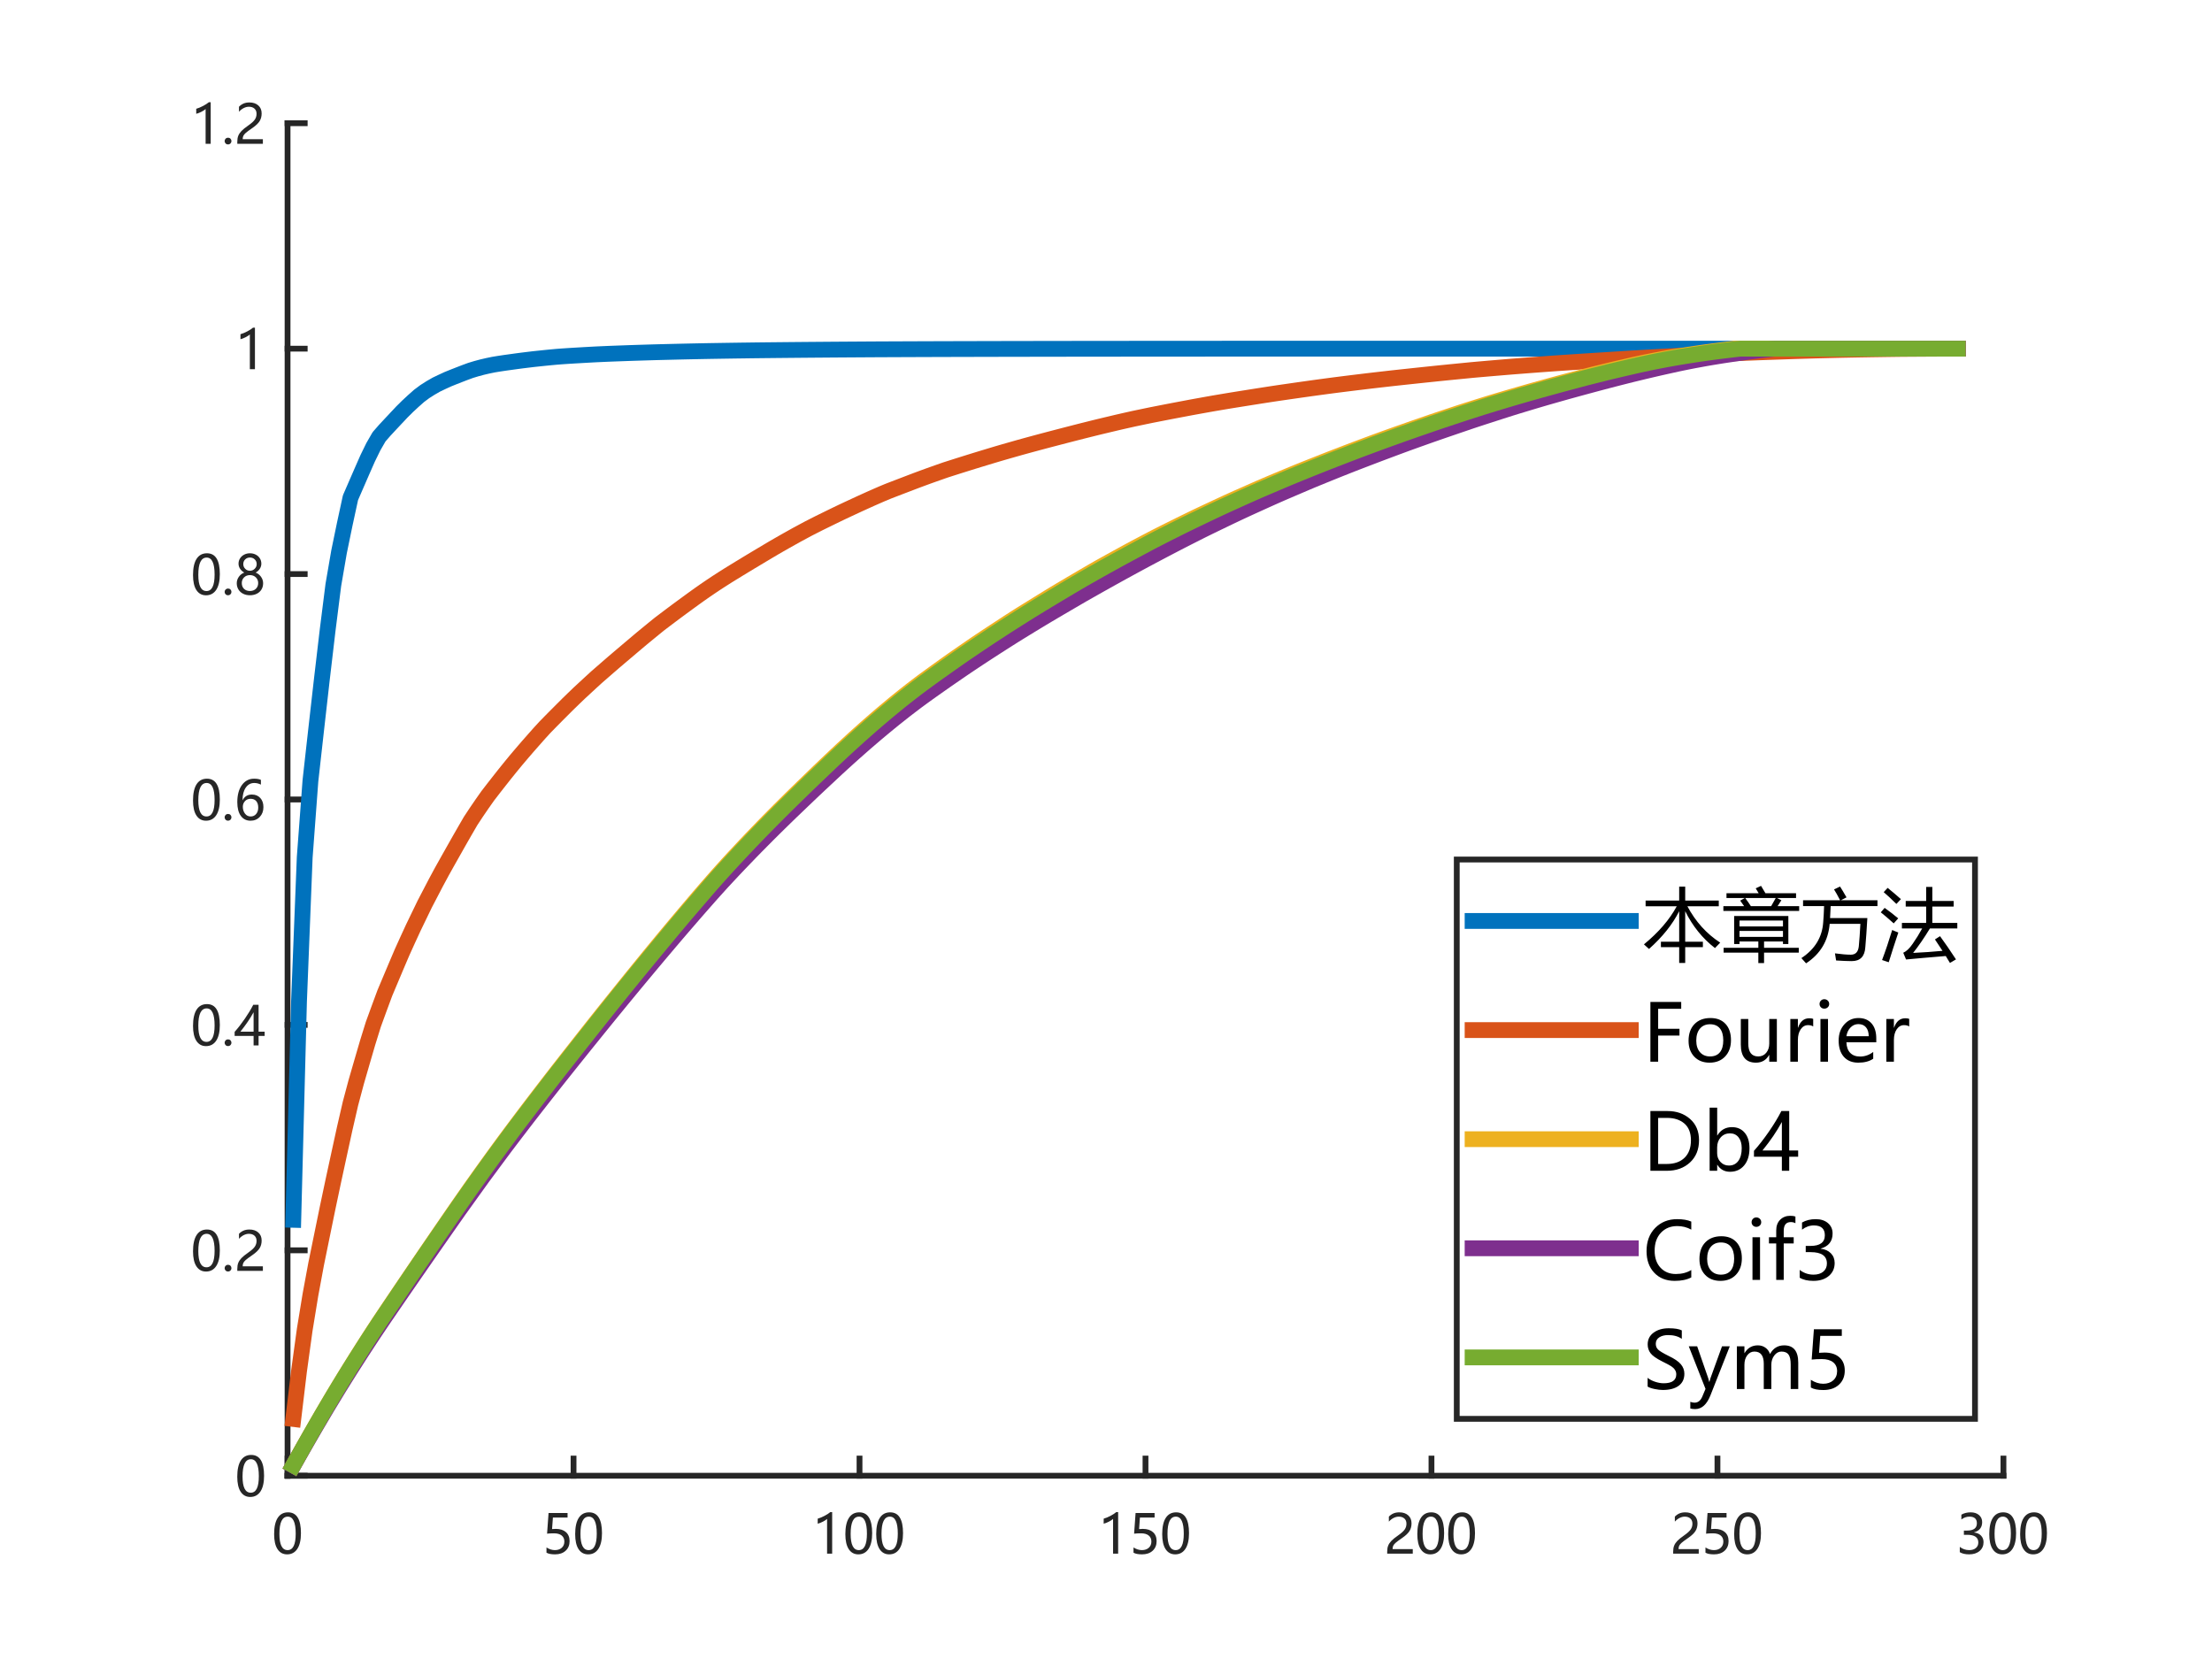 <?xml version="1.0"?>
<!DOCTYPE svg PUBLIC '-//W3C//DTD SVG 1.0//EN'
          'http://www.w3.org/TR/2001/REC-SVG-20010904/DTD/svg10.dtd'>
<svg xmlns:xlink="http://www.w3.org/1999/xlink" style="fill-opacity:1; color-rendering:auto; color-interpolation:auto; text-rendering:auto; stroke:black; stroke-linecap:square; stroke-miterlimit:10; shape-rendering:auto; stroke-opacity:1; fill:black; stroke-dasharray:none; font-weight:normal; stroke-width:1; font-family:'Dialog'; font-style:normal; stroke-linejoin:miter; font-size:12px; stroke-dashoffset:0; image-rendering:auto;" width="700" height="525" xmlns="http://www.w3.org/2000/svg"
><rect width="100%" height="100%" fill="#333333" stroke="none"/><!--Generated by the Batik Graphics2D SVG Generator--><defs id="genericDefs"
  /><g
  ><defs id="defs1"
    ><clipPath clipPathUnits="userSpaceOnUse" id="clipPath1"
      ><path d="M0 0 L700 0 L700 525 L0 525 L0 0 Z"
      /></clipPath
    ></defs
    ><g style="fill:white; stroke:white;"
    ><rect x="0" y="0" width="700" style="clip-path:url(#clipPath1); stroke:none;" height="525"
    /></g
    ><g style="fill:white; text-rendering:optimizeSpeed; color-rendering:optimizeSpeed; image-rendering:optimizeSpeed; shape-rendering:crispEdges; stroke:white; color-interpolation:sRGB;"
    ><rect x="0" width="700" height="525" y="0" style="stroke:none;"
      /><path style="stroke:none;" d="M91 467 L634 467 L634 39 L91 39 Z"
    /></g
    ><g style="fill:rgb(38,38,38); text-rendering:geometricPrecision; image-rendering:optimizeQuality; color-rendering:optimizeQuality; stroke-linejoin:round; stroke:rgb(38,38,38); color-interpolation:linearRGB; stroke-width:1.833;"
    ><line y2="467" style="fill:none;" x1="91" x2="634" y1="467"
      /><line y2="461.57" style="fill:none;" x1="91" x2="91" y1="467"
      /><line y2="461.57" style="fill:none;" x1="181.5" x2="181.5" y1="467"
      /><line y2="461.57" style="fill:none;" x1="272" x2="272" y1="467"
      /><line y2="461.57" style="fill:none;" x1="362.5" x2="362.5" y1="467"
      /><line y2="461.57" style="fill:none;" x1="453" x2="453" y1="467"
      /><line y2="461.57" style="fill:none;" x1="543.5" x2="543.5" y1="467"
      /><line y2="461.57" style="fill:none;" x1="634" x2="634" y1="467"
    /></g
    ><g transform="translate(91,473.667)" style="font-size:16.667px; fill:rgb(38,38,38); text-rendering:geometricPrecision; image-rendering:optimizeQuality; color-rendering:optimizeQuality; font-family:'微软雅黑'; stroke:rgb(38,38,38); color-interpolation:linearRGB;"
    ><path style="stroke:none;" d="M-4.25 11.828 Q-4.25 8.422 -3.117 6.672 Q-1.984 4.922 0.156 4.922 Q4.234 4.922 4.234 11.516 Q4.234 14.766 3.086 16.492 Q1.938 18.219 -0.141 18.219 Q-2.094 18.219 -3.172 16.578 Q-4.25 14.938 -4.25 11.828 ZM-2.578 11.75 Q-2.578 16.875 0.016 16.875 Q2.578 16.875 2.578 11.672 Q2.578 6.281 0.062 6.281 Q-2.578 6.281 -2.578 11.75 Z"
    /></g
    ><g transform="translate(181.5,473.667)" style="font-size:16.667px; fill:rgb(38,38,38); text-rendering:geometricPrecision; image-rendering:optimizeQuality; color-rendering:optimizeQuality; font-family:'微软雅黑'; stroke:rgb(38,38,38); color-interpolation:linearRGB;"
    ><path style="stroke:none;" d="M-1.25 14.031 Q-1.25 15.922 -2.5 17.07 Q-3.75 18.219 -5.859 18.219 Q-7.672 18.219 -8.562 17.688 L-8.562 16.031 Q-7.25 16.875 -5.906 16.875 Q-4.547 16.875 -3.727 16.133 Q-2.906 15.391 -2.906 14.156 Q-2.906 12.922 -3.766 12.242 Q-4.625 11.562 -6.188 11.562 Q-7.406 11.562 -8.375 11.672 L-7.906 5.141 L-1.891 5.141 L-1.891 6.562 L-6.531 6.562 L-6.797 10.219 L-5.625 10.156 Q-3.578 10.156 -2.414 11.18 Q-1.25 12.203 -1.25 14.031 ZM0.518 11.828 Q0.518 8.422 1.651 6.672 Q2.783 4.922 4.924 4.922 Q9.002 4.922 9.002 11.516 Q9.002 14.766 7.854 16.492 Q6.705 18.219 4.627 18.219 Q2.674 18.219 1.596 16.578 Q0.518 14.938 0.518 11.828 ZM2.189 11.75 Q2.189 16.875 4.783 16.875 Q7.346 16.875 7.346 11.672 Q7.346 6.281 4.83 6.281 Q2.189 6.281 2.189 11.75 Z"
    /></g
    ><g transform="translate(272,473.667)" style="font-size:16.667px; fill:rgb(38,38,38); text-rendering:geometricPrecision; image-rendering:optimizeQuality; color-rendering:optimizeQuality; font-family:'微软雅黑'; stroke:rgb(38,38,38); color-interpolation:linearRGB;"
    ><path style="stroke:none;" d="M-10.266 18 L-10.266 7 Q-10.656 7.391 -11.562 7.859 Q-12.469 8.328 -13.234 8.516 L-13.234 6.922 Q-12.219 6.641 -11.055 6.023 Q-9.891 5.406 -9.266 4.859 L-8.656 4.859 L-8.656 18 L-10.266 18 ZM-4.482 11.828 Q-4.482 8.422 -3.349 6.672 Q-2.217 4.922 -0.076 4.922 Q4.002 4.922 4.002 11.516 Q4.002 14.766 2.854 16.492 Q1.705 18.219 -0.373 18.219 Q-2.326 18.219 -3.404 16.578 Q-4.482 14.938 -4.482 11.828 ZM-2.811 11.75 Q-2.811 16.875 -0.217 16.875 Q2.346 16.875 2.346 11.672 Q2.346 6.281 -0.17 6.281 Q-2.811 6.281 -2.811 11.75 ZM5.285 11.828 Q5.285 8.422 6.418 6.672 Q7.551 4.922 9.692 4.922 Q13.77 4.922 13.77 11.516 Q13.77 14.766 12.621 16.492 Q11.473 18.219 9.395 18.219 Q7.442 18.219 6.363 16.578 Q5.285 14.938 5.285 11.828 ZM6.957 11.75 Q6.957 16.875 9.551 16.875 Q12.113 16.875 12.113 11.672 Q12.113 6.281 9.598 6.281 Q6.957 6.281 6.957 11.75 Z"
    /></g
    ><g transform="translate(362.5,473.667)" style="font-size:16.667px; fill:rgb(38,38,38); text-rendering:geometricPrecision; image-rendering:optimizeQuality; color-rendering:optimizeQuality; font-family:'微软雅黑'; stroke:rgb(38,38,38); color-interpolation:linearRGB;"
    ><path style="stroke:none;" d="M-10.266 18 L-10.266 7 Q-10.656 7.391 -11.562 7.859 Q-12.469 8.328 -13.234 8.516 L-13.234 6.922 Q-12.219 6.641 -11.055 6.023 Q-9.891 5.406 -9.266 4.859 L-8.656 4.859 L-8.656 18 L-10.266 18 ZM3.518 14.031 Q3.518 15.922 2.268 17.07 Q1.018 18.219 -1.092 18.219 Q-2.904 18.219 -3.795 17.688 L-3.795 16.031 Q-2.482 16.875 -1.139 16.875 Q0.221 16.875 1.041 16.133 Q1.861 15.391 1.861 14.156 Q1.861 12.922 1.002 12.242 Q0.143 11.562 -1.42 11.562 Q-2.639 11.562 -3.607 11.672 L-3.139 5.141 L2.877 5.141 L2.877 6.562 L-1.764 6.562 L-2.029 10.219 L-0.857 10.156 Q1.19 10.156 2.354 11.18 Q3.518 12.203 3.518 14.031 ZM5.285 11.828 Q5.285 8.422 6.418 6.672 Q7.551 4.922 9.692 4.922 Q13.77 4.922 13.77 11.516 Q13.77 14.766 12.621 16.492 Q11.473 18.219 9.395 18.219 Q7.442 18.219 6.363 16.578 Q5.285 14.938 5.285 11.828 ZM6.957 11.75 Q6.957 16.875 9.551 16.875 Q12.113 16.875 12.113 11.672 Q12.113 6.281 9.598 6.281 Q6.957 6.281 6.957 11.75 Z"
    /></g
    ><g transform="translate(453,473.667)" style="font-size:16.667px; fill:rgb(38,38,38); text-rendering:geometricPrecision; image-rendering:optimizeQuality; color-rendering:optimizeQuality; font-family:'微软雅黑'; stroke:rgb(38,38,38); color-interpolation:linearRGB;"
    ><path style="stroke:none;" d="M-7.922 8.516 Q-7.922 7.469 -8.578 6.875 Q-9.234 6.281 -10.359 6.281 Q-11.156 6.281 -11.969 6.688 Q-12.781 7.094 -13.484 7.859 L-13.484 6.281 Q-12.859 5.625 -12.055 5.273 Q-11.25 4.922 -10.172 4.922 Q-8.438 4.922 -7.375 5.859 Q-6.312 6.797 -6.312 8.391 Q-6.312 9.812 -6.961 10.844 Q-7.609 11.875 -9.188 12.969 Q-10.797 14.078 -11.344 14.562 Q-11.891 15.047 -12.102 15.484 Q-12.312 15.922 -12.312 16.562 L-5.922 16.562 L-5.922 18 L-14.016 18 L-14.016 17.359 Q-14.016 16.25 -13.711 15.477 Q-13.406 14.703 -12.711 13.969 Q-12.016 13.234 -10.531 12.203 Q-9.016 11.141 -8.469 10.336 Q-7.922 9.531 -7.922 8.516 ZM-4.482 11.828 Q-4.482 8.422 -3.349 6.672 Q-2.217 4.922 -0.076 4.922 Q4.002 4.922 4.002 11.516 Q4.002 14.766 2.854 16.492 Q1.705 18.219 -0.373 18.219 Q-2.326 18.219 -3.404 16.578 Q-4.482 14.938 -4.482 11.828 ZM-2.811 11.75 Q-2.811 16.875 -0.217 16.875 Q2.346 16.875 2.346 11.672 Q2.346 6.281 -0.17 6.281 Q-2.811 6.281 -2.811 11.75 ZM5.285 11.828 Q5.285 8.422 6.418 6.672 Q7.551 4.922 9.692 4.922 Q13.77 4.922 13.77 11.516 Q13.77 14.766 12.621 16.492 Q11.473 18.219 9.395 18.219 Q7.442 18.219 6.363 16.578 Q5.285 14.938 5.285 11.828 ZM6.957 11.75 Q6.957 16.875 9.551 16.875 Q12.113 16.875 12.113 11.672 Q12.113 6.281 9.598 6.281 Q6.957 6.281 6.957 11.75 Z"
    /></g
    ><g transform="translate(543.5,473.667)" style="font-size:16.667px; fill:rgb(38,38,38); text-rendering:geometricPrecision; image-rendering:optimizeQuality; color-rendering:optimizeQuality; font-family:'微软雅黑'; stroke:rgb(38,38,38); color-interpolation:linearRGB;"
    ><path style="stroke:none;" d="M-7.922 8.516 Q-7.922 7.469 -8.578 6.875 Q-9.234 6.281 -10.359 6.281 Q-11.156 6.281 -11.969 6.688 Q-12.781 7.094 -13.484 7.859 L-13.484 6.281 Q-12.859 5.625 -12.055 5.273 Q-11.25 4.922 -10.172 4.922 Q-8.438 4.922 -7.375 5.859 Q-6.312 6.797 -6.312 8.391 Q-6.312 9.812 -6.961 10.844 Q-7.609 11.875 -9.188 12.969 Q-10.797 14.078 -11.344 14.562 Q-11.891 15.047 -12.102 15.484 Q-12.312 15.922 -12.312 16.562 L-5.922 16.562 L-5.922 18 L-14.016 18 L-14.016 17.359 Q-14.016 16.25 -13.711 15.477 Q-13.406 14.703 -12.711 13.969 Q-12.016 13.234 -10.531 12.203 Q-9.016 11.141 -8.469 10.336 Q-7.922 9.531 -7.922 8.516 ZM3.518 14.031 Q3.518 15.922 2.268 17.07 Q1.018 18.219 -1.092 18.219 Q-2.904 18.219 -3.795 17.688 L-3.795 16.031 Q-2.482 16.875 -1.139 16.875 Q0.221 16.875 1.041 16.133 Q1.861 15.391 1.861 14.156 Q1.861 12.922 1.002 12.242 Q0.143 11.562 -1.42 11.562 Q-2.639 11.562 -3.607 11.672 L-3.139 5.141 L2.877 5.141 L2.877 6.562 L-1.764 6.562 L-2.029 10.219 L-0.857 10.156 Q1.19 10.156 2.354 11.18 Q3.518 12.203 3.518 14.031 ZM5.285 11.828 Q5.285 8.422 6.418 6.672 Q7.551 4.922 9.692 4.922 Q13.77 4.922 13.77 11.516 Q13.77 14.766 12.621 16.492 Q11.473 18.219 9.395 18.219 Q7.442 18.219 6.363 16.578 Q5.285 14.938 5.285 11.828 ZM6.957 11.75 Q6.957 16.875 9.551 16.875 Q12.113 16.875 12.113 11.672 Q12.113 6.281 9.598 6.281 Q6.957 6.281 6.957 11.75 Z"
    /></g
    ><g transform="translate(634,473.667)" style="font-size:16.667px; fill:rgb(38,38,38); text-rendering:geometricPrecision; image-rendering:optimizeQuality; color-rendering:optimizeQuality; font-family:'微软雅黑'; stroke:rgb(38,38,38); color-interpolation:linearRGB;"
    ><path style="stroke:none;" d="M-13.812 15.844 Q-12.5 16.875 -10.828 16.875 Q-9.5 16.875 -8.727 16.219 Q-7.953 15.562 -7.953 14.469 Q-7.953 12.031 -11.453 12.031 L-12.516 12.031 L-12.516 10.688 L-11.5 10.688 Q-8.406 10.688 -8.406 8.391 Q-8.406 6.281 -10.766 6.281 Q-12.125 6.281 -13.312 7.188 L-13.312 5.656 Q-12.047 4.922 -10.375 4.922 Q-8.719 4.922 -7.727 5.781 Q-6.734 6.641 -6.734 8.016 Q-6.734 10.531 -9.312 11.266 L-9.312 11.297 Q-7.906 11.438 -7.102 12.273 Q-6.297 13.109 -6.297 14.359 Q-6.297 16.094 -7.547 17.156 Q-8.797 18.219 -10.859 18.219 Q-12.688 18.219 -13.812 17.531 L-13.812 15.844 ZM-4.482 11.828 Q-4.482 8.422 -3.349 6.672 Q-2.217 4.922 -0.076 4.922 Q4.002 4.922 4.002 11.516 Q4.002 14.766 2.854 16.492 Q1.705 18.219 -0.373 18.219 Q-2.326 18.219 -3.404 16.578 Q-4.482 14.938 -4.482 11.828 ZM-2.811 11.75 Q-2.811 16.875 -0.217 16.875 Q2.346 16.875 2.346 11.672 Q2.346 6.281 -0.17 6.281 Q-2.811 6.281 -2.811 11.75 ZM5.285 11.828 Q5.285 8.422 6.418 6.672 Q7.551 4.922 9.692 4.922 Q13.77 4.922 13.77 11.516 Q13.77 14.766 12.621 16.492 Q11.473 18.219 9.395 18.219 Q7.442 18.219 6.363 16.578 Q5.285 14.938 5.285 11.828 ZM6.957 11.75 Q6.957 16.875 9.551 16.875 Q12.113 16.875 12.113 11.672 Q12.113 6.281 9.598 6.281 Q6.957 6.281 6.957 11.75 Z"
    /></g
    ><g style="fill:rgb(38,38,38); text-rendering:geometricPrecision; image-rendering:optimizeQuality; color-rendering:optimizeQuality; stroke-linejoin:round; stroke:rgb(38,38,38); color-interpolation:linearRGB; stroke-width:1.833;"
    ><line y2="39" style="fill:none;" x1="91" x2="91" y1="467"
      /><line y2="467" style="fill:none;" x1="91" x2="96.43" y1="467"
      /><line y2="395.667" style="fill:none;" x1="91" x2="96.43" y1="395.667"
      /><line y2="324.333" style="fill:none;" x1="91" x2="96.43" y1="324.333"
      /><line y2="253" style="fill:none;" x1="91" x2="96.43" y1="253"
      /><line y2="181.667" style="fill:none;" x1="91" x2="96.43" y1="181.667"
      /><line y2="110.333" style="fill:none;" x1="91" x2="96.43" y1="110.333"
      /><line y2="39" style="fill:none;" x1="91" x2="96.43" y1="39"
    /></g
    ><g transform="translate(84.333,467)" style="font-size:16.667px; fill:rgb(38,38,38); text-rendering:geometricPrecision; image-rendering:optimizeQuality; color-rendering:optimizeQuality; font-family:'微软雅黑'; stroke:rgb(38,38,38); color-interpolation:linearRGB;"
    ><path style="stroke:none;" d="M-9.25 0.328 Q-9.25 -3.078 -8.117 -4.828 Q-6.984 -6.578 -4.844 -6.578 Q-0.766 -6.578 -0.766 0.016 Q-0.766 3.266 -1.914 4.992 Q-3.062 6.719 -5.141 6.719 Q-7.094 6.719 -8.172 5.078 Q-9.25 3.438 -9.25 0.328 ZM-7.578 0.25 Q-7.578 5.375 -4.984 5.375 Q-2.422 5.375 -2.422 0.172 Q-2.422 -5.219 -4.938 -5.219 Q-7.578 -5.219 -7.578 0.25 Z"
    /></g
    ><g transform="translate(84.333,395.667)" style="font-size:16.667px; fill:rgb(38,38,38); text-rendering:geometricPrecision; image-rendering:optimizeQuality; color-rendering:optimizeQuality; font-family:'微软雅黑'; stroke:rgb(38,38,38); color-interpolation:linearRGB;"
    ><path style="stroke:none;" d="M-23.25 0.328 Q-23.25 -3.078 -22.117 -4.828 Q-20.984 -6.578 -18.844 -6.578 Q-14.766 -6.578 -14.766 0.016 Q-14.766 3.266 -15.914 4.992 Q-17.062 6.719 -19.141 6.719 Q-21.094 6.719 -22.172 5.078 Q-23.25 3.438 -23.25 0.328 ZM-21.578 0.25 Q-21.578 5.375 -18.984 5.375 Q-16.422 5.375 -16.422 0.172 Q-16.422 -5.219 -18.938 -5.219 Q-21.578 -5.219 -21.578 0.25 ZM-13.248 5.641 Q-13.248 5.203 -12.935 4.891 Q-12.623 4.578 -12.17 4.578 Q-11.701 4.578 -11.396 4.891 Q-11.092 5.203 -11.092 5.641 Q-11.092 6.078 -11.396 6.391 Q-11.701 6.703 -12.185 6.703 Q-12.639 6.703 -12.943 6.391 Q-13.248 6.078 -13.248 5.641 ZM-3.145 -2.984 Q-3.145 -4.031 -3.801 -4.625 Q-4.457 -5.219 -5.582 -5.219 Q-6.379 -5.219 -7.192 -4.812 Q-8.004 -4.406 -8.707 -3.641 L-8.707 -5.219 Q-8.082 -5.875 -7.277 -6.227 Q-6.473 -6.578 -5.395 -6.578 Q-3.66 -6.578 -2.598 -5.641 Q-1.535 -4.703 -1.535 -3.109 Q-1.535 -1.688 -2.184 -0.656 Q-2.832 0.375 -4.41 1.469 Q-6.02 2.578 -6.567 3.062 Q-7.113 3.547 -7.324 3.984 Q-7.535 4.422 -7.535 5.062 L-1.145 5.062 L-1.145 6.5 L-9.238 6.5 L-9.238 5.859 Q-9.238 4.75 -8.934 3.977 Q-8.629 3.203 -7.934 2.469 Q-7.238 1.734 -5.754 0.703 Q-4.238 -0.359 -3.692 -1.164 Q-3.145 -1.969 -3.145 -2.984 Z"
    /></g
    ><g transform="translate(84.333,324.333)" style="font-size:16.667px; fill:rgb(38,38,38); text-rendering:geometricPrecision; image-rendering:optimizeQuality; color-rendering:optimizeQuality; font-family:'微软雅黑'; stroke:rgb(38,38,38); color-interpolation:linearRGB;"
    ><path style="stroke:none;" d="M-23.25 0.328 Q-23.25 -3.078 -22.117 -4.828 Q-20.984 -6.578 -18.844 -6.578 Q-14.766 -6.578 -14.766 0.016 Q-14.766 3.266 -15.914 4.992 Q-17.062 6.719 -19.141 6.719 Q-21.094 6.719 -22.172 5.078 Q-23.25 3.438 -23.25 0.328 ZM-21.578 0.25 Q-21.578 5.375 -18.984 5.375 Q-16.422 5.375 -16.422 0.172 Q-16.422 -5.219 -18.938 -5.219 Q-21.578 -5.219 -21.578 0.25 ZM-13.248 5.641 Q-13.248 5.203 -12.935 4.891 Q-12.623 4.578 -12.17 4.578 Q-11.701 4.578 -11.396 4.891 Q-11.092 5.203 -11.092 5.641 Q-11.092 6.078 -11.396 6.391 Q-11.701 6.703 -12.185 6.703 Q-12.639 6.703 -12.943 6.391 Q-13.248 6.078 -13.248 5.641 ZM-2.504 -6.359 L-2.504 2.141 L-0.582 2.141 L-0.582 3.484 L-2.504 3.484 L-2.504 6.5 L-4.082 6.5 L-4.082 3.484 L-10.082 3.484 L-10.082 2.203 Q-8.473 0.406 -6.856 -1.945 Q-5.238 -4.297 -4.192 -6.359 L-2.504 -6.359 ZM-8.254 2.141 L-4.082 2.141 L-4.082 -4 Q-4.942 -2.438 -5.934 -0.984 Q-6.926 0.469 -8.254 2.141 Z"
    /></g
    ><g transform="translate(84.333,253)" style="font-size:16.667px; fill:rgb(38,38,38); text-rendering:geometricPrecision; image-rendering:optimizeQuality; color-rendering:optimizeQuality; font-family:'微软雅黑'; stroke:rgb(38,38,38); color-interpolation:linearRGB;"
    ><path style="stroke:none;" d="M-23.25 0.328 Q-23.25 -3.078 -22.117 -4.828 Q-20.984 -6.578 -18.844 -6.578 Q-14.766 -6.578 -14.766 0.016 Q-14.766 3.266 -15.914 4.992 Q-17.062 6.719 -19.141 6.719 Q-21.094 6.719 -22.172 5.078 Q-23.25 3.438 -23.25 0.328 ZM-21.578 0.25 Q-21.578 5.375 -18.984 5.375 Q-16.422 5.375 -16.422 0.172 Q-16.422 -5.219 -18.938 -5.219 Q-21.578 -5.219 -21.578 0.25 ZM-13.248 5.641 Q-13.248 5.203 -12.935 4.891 Q-12.623 4.578 -12.17 4.578 Q-11.701 4.578 -11.396 4.891 Q-11.092 5.203 -11.092 5.641 Q-11.092 6.078 -11.396 6.391 Q-11.701 6.703 -12.185 6.703 Q-12.639 6.703 -12.943 6.391 Q-13.248 6.078 -13.248 5.641 ZM-1.77 -4.703 Q-2.77 -5.219 -3.879 -5.219 Q-5.535 -5.219 -6.551 -3.766 Q-7.567 -2.312 -7.582 0.203 L-7.535 0.203 Q-6.629 -1.562 -4.629 -1.562 Q-2.957 -1.562 -1.965 -0.477 Q-0.973 0.609 -0.973 2.406 Q-0.973 4.297 -2.121 5.508 Q-3.27 6.719 -5.051 6.719 Q-7.004 6.719 -8.121 5.188 Q-9.238 3.656 -9.238 0.844 Q-9.238 -2.562 -7.777 -4.57 Q-6.317 -6.578 -3.926 -6.578 Q-2.551 -6.578 -1.77 -6.203 L-1.77 -4.703 ZM-7.488 2.297 Q-7.488 3.562 -6.809 4.469 Q-6.129 5.375 -5.004 5.375 Q-3.942 5.375 -3.277 4.594 Q-2.613 3.812 -2.613 2.578 Q-2.613 1.25 -3.246 0.516 Q-3.879 -0.219 -5.02 -0.219 Q-6.129 -0.219 -6.809 0.523 Q-7.488 1.266 -7.488 2.297 Z"
    /></g
    ><g transform="translate(84.333,181.667)" style="font-size:16.667px; fill:rgb(38,38,38); text-rendering:geometricPrecision; image-rendering:optimizeQuality; color-rendering:optimizeQuality; font-family:'微软雅黑'; stroke:rgb(38,38,38); color-interpolation:linearRGB;"
    ><path style="stroke:none;" d="M-23.25 0.328 Q-23.25 -3.078 -22.117 -4.828 Q-20.984 -6.578 -18.844 -6.578 Q-14.766 -6.578 -14.766 0.016 Q-14.766 3.266 -15.914 4.992 Q-17.062 6.719 -19.141 6.719 Q-21.094 6.719 -22.172 5.078 Q-23.25 3.438 -23.25 0.328 ZM-21.578 0.25 Q-21.578 5.375 -18.984 5.375 Q-16.422 5.375 -16.422 0.172 Q-16.422 -5.219 -18.938 -5.219 Q-21.578 -5.219 -21.578 0.25 ZM-13.248 5.641 Q-13.248 5.203 -12.935 4.891 Q-12.623 4.578 -12.17 4.578 Q-11.701 4.578 -11.396 4.891 Q-11.092 5.203 -11.092 5.641 Q-11.092 6.078 -11.396 6.391 Q-11.701 6.703 -12.185 6.703 Q-12.639 6.703 -12.943 6.391 Q-13.248 6.078 -13.248 5.641 ZM-9.41 2.906 Q-9.41 1.797 -8.746 0.859 Q-8.082 -0.078 -7.035 -0.469 Q-7.879 -0.953 -8.363 -1.688 Q-8.848 -2.422 -8.848 -3.281 Q-8.848 -4.203 -8.379 -4.953 Q-7.91 -5.703 -7.082 -6.141 Q-6.254 -6.578 -5.238 -6.578 Q-4.223 -6.578 -3.387 -6.148 Q-2.551 -5.719 -2.09 -4.961 Q-1.629 -4.203 -1.629 -3.281 Q-1.629 -2.438 -2.106 -1.695 Q-2.582 -0.953 -3.426 -0.469 Q-2.379 -0.062 -1.723 0.875 Q-1.067 1.812 -1.067 2.906 Q-1.067 4.016 -1.59 4.883 Q-2.113 5.75 -3.074 6.227 Q-4.035 6.703 -5.238 6.703 Q-6.442 6.703 -7.395 6.227 Q-8.348 5.75 -8.879 4.875 Q-9.41 4 -9.41 2.906 ZM-7.817 2.844 Q-7.817 3.984 -7.113 4.672 Q-6.41 5.359 -5.238 5.359 Q-4.082 5.359 -3.356 4.656 Q-2.629 3.953 -2.629 2.844 Q-2.629 1.781 -3.363 1.055 Q-4.098 0.328 -5.238 0.328 Q-6.348 0.328 -7.082 1.039 Q-7.817 1.75 -7.817 2.844 ZM-7.348 -3.156 Q-7.348 -2.297 -6.738 -1.672 Q-6.129 -1.047 -5.238 -1.047 Q-4.363 -1.047 -3.731 -1.672 Q-3.098 -2.297 -3.098 -3.156 Q-3.098 -4.031 -3.707 -4.633 Q-4.317 -5.234 -5.238 -5.234 Q-6.145 -5.234 -6.746 -4.641 Q-7.348 -4.047 -7.348 -3.156 Z"
    /></g
    ><g transform="translate(84.333,110.333)" style="font-size:16.667px; fill:rgb(38,38,38); text-rendering:geometricPrecision; image-rendering:optimizeQuality; color-rendering:optimizeQuality; font-family:'微软雅黑'; stroke:rgb(38,38,38); color-interpolation:linearRGB;"
    ><path style="stroke:none;" d="M-5.266 6.5 L-5.266 -4.5 Q-5.656 -4.109 -6.562 -3.641 Q-7.469 -3.172 -8.234 -2.984 L-8.234 -4.578 Q-7.219 -4.859 -6.055 -5.477 Q-4.891 -6.094 -4.266 -6.641 L-3.656 -6.641 L-3.656 6.5 L-5.266 6.5 Z"
    /></g
    ><g transform="translate(84.333,39)" style="font-size:16.667px; fill:rgb(38,38,38); text-rendering:geometricPrecision; image-rendering:optimizeQuality; color-rendering:optimizeQuality; font-family:'微软雅黑'; stroke:rgb(38,38,38); color-interpolation:linearRGB;"
    ><path style="stroke:none;" d="M-19.266 6.5 L-19.266 -4.5 Q-19.656 -4.109 -20.562 -3.641 Q-21.469 -3.172 -22.234 -2.984 L-22.234 -4.578 Q-21.219 -4.859 -20.055 -5.477 Q-18.891 -6.094 -18.266 -6.641 L-17.656 -6.641 L-17.656 6.5 L-19.266 6.5 ZM-13.248 5.641 Q-13.248 5.203 -12.935 4.891 Q-12.623 4.578 -12.17 4.578 Q-11.701 4.578 -11.396 4.891 Q-11.092 5.203 -11.092 5.641 Q-11.092 6.078 -11.396 6.391 Q-11.701 6.703 -12.185 6.703 Q-12.639 6.703 -12.943 6.391 Q-13.248 6.078 -13.248 5.641 ZM-3.145 -2.984 Q-3.145 -4.031 -3.801 -4.625 Q-4.457 -5.219 -5.582 -5.219 Q-6.379 -5.219 -7.192 -4.812 Q-8.004 -4.406 -8.707 -3.641 L-8.707 -5.219 Q-8.082 -5.875 -7.277 -6.227 Q-6.473 -6.578 -5.395 -6.578 Q-3.66 -6.578 -2.598 -5.641 Q-1.535 -4.703 -1.535 -3.109 Q-1.535 -1.688 -2.184 -0.656 Q-2.832 0.375 -4.41 1.469 Q-6.02 2.578 -6.567 3.062 Q-7.113 3.547 -7.324 3.984 Q-7.535 4.422 -7.535 5.062 L-1.145 5.062 L-1.145 6.5 L-9.238 6.5 L-9.238 5.859 Q-9.238 4.75 -8.934 3.977 Q-8.629 3.203 -7.934 2.469 Q-7.238 1.734 -5.754 0.703 Q-4.238 -0.359 -3.692 -1.164 Q-3.145 -1.969 -3.145 -2.984 Z"
    /></g
    ><g style="stroke-linecap:butt; fill:rgb(0,114,189); text-rendering:geometricPrecision; image-rendering:optimizeQuality; color-rendering:optimizeQuality; stroke-linejoin:round; stroke:rgb(0,114,189); color-interpolation:linearRGB; stroke-width:5;"
    ><path d="M92.81 386.019 L94.62 316.934 L96.43 271.286 L98.24 247.069 L100.05 230.888 L101.86 214.926 L103.67 199.513 L105.48 185.149 L107.29 174.633 L109.1 165.86 L110.91 157.507 L112.72 153.342 L114.53 149.18 L116.34 145.066 L118.15 141.362 L119.96 138.221 L121.77 136.146 L123.58 134.204 L125.39 132.273 L127.2 130.346 L129.01 128.554 L130.82 126.875 L132.63 125.272 L134.44 123.922 L136.25 122.77 L138.06 121.728 L139.87 120.862 L141.68 120.026 L143.49 119.293 L145.3 118.585 L147.11 117.886 L148.92 117.22 L150.73 116.672 L152.54 116.185 L154.35 115.762 L156.16 115.388 L157.97 115.091 L159.78 114.82 L161.59 114.57 L163.4 114.321 L165.21 114.081 L167.02 113.861 L168.83 113.644 L170.64 113.45 L172.45 113.262 L174.26 113.083 L176.07 112.916 L177.88 112.777 L179.69 112.654 L181.5 112.543 L183.31 112.438 L185.12 112.333 L186.93 112.232 L188.74 112.136 L190.55 112.055 L192.36 111.975 L194.17 111.905 L195.98 111.838 L197.79 111.772 L199.6 111.707 L201.41 111.648 L203.22 111.592 L205.03 111.537 L206.84 111.483 L208.65 111.435 L210.46 111.39 L212.27 111.345 L214.08 111.301 L215.89 111.257 L217.7 111.218 L219.51 111.179 L221.32 111.143 L223.13 111.108 L224.94 111.075 L226.75 111.045 L228.56 111.017 L230.37 110.988 L232.18 110.961 L233.99 110.935 L235.8 110.911 L237.61 110.886 L239.42 110.863 L241.23 110.843 L243.04 110.823 L244.85 110.804 L246.66 110.786 L248.47 110.768 L250.28 110.751 L252.09 110.734 L253.9 110.718 L255.71 110.703 L257.52 110.688 L259.33 110.674 L261.14 110.659 L262.95 110.645 L264.76 110.632 L266.57 110.62 L268.38 110.608 L270.19 110.596 L272 110.585 L273.81 110.573 L275.62 110.562 L277.43 110.551 L279.24 110.542 L281.05 110.534 L282.86 110.526 L284.67 110.519 L286.48 110.511 L288.29 110.504 L290.1 110.497 L291.91 110.49 L293.72 110.484 L295.53 110.478 L297.34 110.472 L299.15 110.466 L300.96 110.461 L302.77 110.456 L304.58 110.451 L306.39 110.447 L308.2 110.442 L310.01 110.438 L311.82 110.433 L313.63 110.429 L315.44 110.425 L317.25 110.421 L319.06 110.418 L320.87 110.414 L322.68 110.41 L324.49 110.407 L326.3 110.404 L328.11 110.401 L329.92 110.398 L331.73 110.395 L333.54 110.392 L335.35 110.389 L337.16 110.387 L338.97 110.384 L340.78 110.382 L342.59 110.379 L344.4 110.377 L346.21 110.375 L348.02 110.374 L349.83 110.372 L351.64 110.37 L353.45 110.369 L355.26 110.367 L357.07 110.366 L358.88 110.364 L360.69 110.363 L362.5 110.361 L364.31 110.36 L366.12 110.359 L367.93 110.357 L369.74 110.356 L371.55 110.355 L373.36 110.354 L375.17 110.353 L376.98 110.351 L378.79 110.35 L380.6 110.349 L382.41 110.348 L384.22 110.347 L386.03 110.347 L387.84 110.346 L389.65 110.345 L391.46 110.344 L393.27 110.344 L395.08 110.343 L396.89 110.343 L398.7 110.342 L400.51 110.342 L402.32 110.341 L404.13 110.341 L405.94 110.34 L407.75 110.34 L409.56 110.339 L411.37 110.339 L413.18 110.338 L414.99 110.338 L416.8 110.338 L418.61 110.338 L420.42 110.337 L422.23 110.337 L424.04 110.337 L425.85 110.337 L427.66 110.336 L429.47 110.336 L431.28 110.336 L433.09 110.336 L434.9 110.336 L436.71 110.335 L438.52 110.335 L440.33 110.335 L442.14 110.335 L443.95 110.335 L445.76 110.335 L447.57 110.335 L449.38 110.335 L451.19 110.334 L453 110.334 L454.81 110.334 L456.62 110.334 L458.43 110.334 L460.24 110.334 L462.05 110.334 L463.86 110.334 L465.67 110.334 L467.48 110.334 L469.29 110.334 L471.1 110.334 L472.91 110.334 L474.72 110.334 L476.53 110.334 L478.34 110.333 L480.15 110.333 L481.96 110.333 L483.77 110.333 L485.58 110.333 L487.39 110.333 L489.2 110.333 L491.01 110.333 L492.82 110.333 L494.63 110.333 L496.44 110.333 L498.25 110.333 L500.06 110.333 L501.87 110.333 L503.68 110.333 L505.49 110.333 L507.3 110.333 L509.11 110.333 L510.92 110.333 L512.73 110.333 L514.54 110.333 L516.35 110.333 L518.16 110.333 L519.97 110.333 L521.78 110.333 L523.59 110.333 L525.4 110.333 L527.21 110.333 L529.02 110.333 L530.83 110.333 L532.64 110.333 L534.45 110.333 L536.26 110.333 L538.07 110.333 L539.88 110.333 L541.69 110.333 L543.5 110.333 L545.31 110.333 L547.12 110.333 L548.93 110.333 L550.74 110.333 L552.55 110.333 L554.36 110.333 L556.17 110.333 L557.98 110.333 L559.79 110.333 L561.6 110.333 L563.41 110.333 L565.22 110.333 L567.03 110.333 L568.84 110.333 L570.65 110.333 L572.46 110.333 L574.27 110.333 L576.08 110.333 L577.89 110.333 L579.7 110.333 L581.51 110.333 L583.32 110.333 L585.13 110.333 L586.94 110.333 L588.75 110.333 L590.56 110.333 L592.37 110.333 L594.18 110.333 L595.99 110.333 L597.8 110.333 L599.61 110.333 L601.42 110.333 L603.23 110.333 L605.04 110.333 L606.85 110.333 L608.66 110.333 L610.47 110.333 L612.28 110.333 L614.09 110.333 L615.9 110.333 L617.71 110.333 L619.52 110.333" style="fill:none; fill-rule:evenodd;"
      /><path d="M92.81 449.044 L94.62 433.921 L96.43 420.789 L98.24 409.74 L100.05 399.977 L101.86 391.121 L103.67 382.273 L105.48 373.713 L107.29 365.36 L109.1 357.076 L110.91 349.219 L112.72 342.429 L114.53 336.178 L116.34 329.974 L118.15 324.145 L119.96 319.183 L121.77 314.285 L123.58 309.987 L125.39 305.698 L127.2 301.449 L129.01 297.447 L130.82 293.522 L132.63 289.77 L134.44 286.034 L136.25 282.565 L138.06 279.097 L139.87 275.742 L141.68 272.503 L143.49 269.295 L145.3 266.092 L147.11 262.934 L148.92 259.813 L150.73 257.07 L152.54 254.42 L154.35 251.851 L156.16 249.502 L157.97 247.193 L159.78 244.897 L161.59 242.654 L163.4 240.452 L165.21 238.322 L167.02 236.218 L168.83 234.162 L170.64 232.113 L172.45 230.136 L174.26 228.284 L176.07 226.451 L177.88 224.638 L179.69 222.831 L181.5 221.072 L183.31 219.334 L185.12 217.66 L186.93 215.989 L188.74 214.332 L190.55 212.754 L192.36 211.179 L194.17 209.611 L195.98 208.07 L197.79 206.535 L199.6 205.002 L201.41 203.473 L203.22 201.947 L205.03 200.46 L206.84 198.981 L208.65 197.511 L210.46 196.135 L212.27 194.772 L214.08 193.417 L215.89 192.084 L217.7 190.759 L219.51 189.437 L221.32 188.141 L223.13 186.875 L224.94 185.641 L226.75 184.433 L228.56 183.265 L230.37 182.117 L232.18 181.001 L233.99 179.892 L235.8 178.793 L237.61 177.695 L239.42 176.612 L241.23 175.531 L243.04 174.451 L244.85 173.379 L246.66 172.334 L248.47 171.301 L250.28 170.287 L252.09 169.276 L253.9 168.301 L255.71 167.327 L257.52 166.4 L259.33 165.484 L261.14 164.598 L262.95 163.712 L264.76 162.831 L266.57 161.963 L268.38 161.114 L270.19 160.274 L272 159.434 L273.81 158.611 L275.62 157.795 L277.43 156.998 L279.24 156.211 L281.05 155.458 L282.86 154.759 L284.67 154.065 L286.48 153.373 L288.29 152.681 L290.1 151.992 L291.91 151.321 L293.72 150.657 L295.53 150.013 L297.34 149.375 L299.15 148.739 L300.96 148.16 L302.77 147.584 L304.58 147.014 L306.39 146.449 L308.2 145.884 L310.01 145.331 L311.82 144.781 L313.63 144.234 L315.44 143.69 L317.25 143.161 L319.06 142.641 L320.87 142.125 L322.68 141.611 L324.49 141.111 L326.3 140.618 L328.11 140.13 L329.92 139.646 L331.73 139.166 L333.54 138.692 L335.35 138.22 L337.16 137.749 L338.97 137.283 L340.78 136.818 L342.59 136.356 L344.4 135.905 L346.21 135.453 L348.02 135.008 L349.83 134.576 L351.64 134.146 L353.45 133.715 L355.26 133.299 L357.07 132.891 L358.88 132.487 L360.69 132.108 L362.5 131.729 L364.31 131.355 L366.12 130.999 L367.93 130.644 L369.74 130.292 L371.55 129.944 L373.36 129.602 L375.17 129.259 L376.98 128.917 L378.79 128.588 L380.6 128.261 L382.41 127.936 L384.22 127.615 L386.03 127.309 L387.84 127.005 L389.65 126.706 L391.46 126.415 L393.27 126.125 L395.08 125.837 L396.89 125.55 L398.7 125.265 L400.51 124.983 L402.32 124.704 L404.13 124.432 L405.94 124.169 L407.75 123.907 L409.56 123.646 L411.37 123.387 L413.18 123.132 L414.99 122.876 L416.8 122.628 L418.61 122.383 L420.42 122.139 L422.23 121.902 L424.04 121.671 L425.85 121.443 L427.66 121.218 L429.47 120.997 L431.28 120.778 L433.09 120.559 L434.9 120.349 L436.71 120.139 L438.52 119.933 L440.33 119.726 L442.14 119.528 L443.95 119.332 L445.76 119.139 L447.57 118.945 L449.38 118.754 L451.19 118.563 L453 118.374 L454.81 118.185 L456.62 118.001 L458.43 117.82 L460.24 117.64 L462.05 117.462 L463.86 117.284 L465.67 117.106 L467.48 116.942 L469.29 116.785 L471.1 116.627 L472.91 116.473 L474.72 116.321 L476.53 116.169 L478.34 116.021 L480.15 115.877 L481.96 115.736 L483.77 115.595 L485.58 115.458 L487.39 115.323 L489.2 115.19 L491.01 115.061 L492.82 114.933 L494.63 114.811 L496.44 114.692 L498.25 114.574 L500.06 114.456 L501.87 114.339 L503.68 114.223 L505.49 114.108 L507.3 113.995 L509.11 113.881 L510.92 113.768 L512.73 113.656 L514.54 113.543 L516.35 113.432 L518.16 113.326 L519.97 113.221 L521.78 113.116 L523.59 113.013 L525.4 112.915 L527.21 112.819 L529.02 112.725 L530.83 112.633 L532.64 112.542 L534.45 112.453 L536.26 112.365 L538.07 112.278 L539.88 112.196 L541.69 112.114 L543.5 112.033 L545.31 111.954 L547.12 111.876 L548.93 111.799 L550.74 111.725 L552.55 111.651 L554.36 111.585 L556.17 111.518 L557.98 111.453 L559.79 111.389 L561.6 111.328 L563.41 111.267 L565.22 111.206 L567.03 111.146 L568.84 111.087 L570.65 111.032 L572.46 110.978 L574.27 110.926 L576.08 110.882 L577.89 110.837 L579.7 110.793 L581.51 110.75 L583.32 110.71 L585.13 110.674 L586.94 110.638 L588.75 110.608 L590.56 110.578 L592.37 110.548 L594.18 110.521 L595.99 110.494 L597.8 110.468 L599.61 110.444 L601.42 110.422 L603.23 110.408 L605.04 110.395 L606.85 110.384 L608.66 110.373 L610.47 110.362 L612.28 110.352 L614.09 110.344 L615.9 110.34 L617.71 110.336 L619.52 110.333" style="fill:none; fill-rule:evenodd; stroke:rgb(217,83,25);"
      /><path d="M92.81 463.724 L94.62 460.474 L96.43 457.23 L98.24 454.038 L100.05 450.863 L101.86 447.737 L103.67 444.635 L105.48 441.583 L107.29 438.567 L109.1 435.59 L110.91 432.669 L112.72 429.768 L114.53 426.904 L116.34 424.079 L118.15 421.265 L119.96 418.517 L121.77 415.788 L123.58 413.097 L125.39 410.409 L127.2 407.723 L129.01 405.045 L130.82 402.376 L132.63 399.711 L134.44 397.048 L136.25 394.396 L138.06 391.748 L139.87 389.106 L141.68 386.468 L143.49 383.831 L145.3 381.217 L147.11 378.625 L148.92 376.035 L150.73 373.479 L152.54 370.934 L154.35 368.423 L156.16 365.916 L157.97 363.427 L159.78 360.956 L161.59 358.524 L163.4 356.107 L165.21 353.692 L167.02 351.29 L168.83 348.915 L170.64 346.547 L172.45 344.191 L174.26 341.842 L176.07 339.504 L177.88 337.179 L179.69 334.866 L181.5 332.558 L183.31 330.255 L185.12 327.954 L186.93 325.663 L188.74 323.375 L190.55 321.096 L192.36 318.827 L194.17 316.568 L195.98 314.318 L197.79 312.071 L199.6 309.826 L201.41 307.596 L203.22 305.366 L205.03 303.148 L206.84 300.937 L208.65 298.744 L210.46 296.554 L212.27 294.382 L214.08 292.223 L215.89 290.072 L217.7 287.924 L219.51 285.793 L221.32 283.666 L223.13 281.57 L224.94 279.49 L226.75 277.416 L228.56 275.396 L230.37 273.393 L232.18 271.428 L233.99 269.49 L235.8 267.553 L237.61 265.645 L239.42 263.762 L241.23 261.89 L243.04 260.034 L244.85 258.204 L246.66 256.378 L248.47 254.581 L250.28 252.785 L252.09 251.014 L253.9 249.25 L255.71 247.494 L257.52 245.738 L259.33 243.997 L261.14 242.264 L262.95 240.541 L264.76 238.831 L266.57 237.132 L268.38 235.466 L270.19 233.801 L272 232.171 L273.81 230.554 L275.62 228.96 L277.43 227.395 L279.24 225.84 L281.05 224.326 L282.86 222.816 L284.67 221.345 L286.48 219.897 L288.29 218.473 L290.1 217.089 L291.91 215.719 L293.72 214.401 L295.53 213.09 L297.34 211.785 L299.15 210.482 L300.96 209.199 L302.77 207.94 L304.58 206.685 L306.39 205.436 L308.2 204.187 L310.01 202.97 L311.82 201.76 L313.63 200.57 L315.44 199.383 L317.25 198.199 L319.06 197.016 L320.87 195.852 L322.68 194.699 L324.49 193.574 L326.3 192.454 L328.11 191.335 L329.92 190.217 L331.73 189.103 L333.54 188.006 L335.35 186.918 L337.16 185.843 L338.97 184.769 L340.78 183.707 L342.59 182.648 L344.4 181.593 L346.21 180.543 L348.02 179.51 L349.83 178.504 L351.64 177.5 L353.45 176.506 L355.26 175.513 L357.07 174.525 L358.88 173.547 L360.69 172.59 L362.5 171.635 L364.31 170.682 L366.12 169.747 L367.93 168.831 L369.74 167.925 L371.55 167.021 L373.36 166.121 L375.17 165.237 L376.98 164.355 L378.79 163.475 L380.6 162.622 L382.41 161.773 L384.22 160.923 L386.03 160.078 L387.84 159.238 L389.65 158.413 L391.46 157.6 L393.27 156.798 L395.08 155.996 L396.89 155.199 L398.7 154.403 L400.51 153.622 L402.32 152.85 L404.13 152.091 L405.94 151.335 L407.75 150.583 L409.56 149.831 L411.37 149.087 L413.18 148.364 L414.99 147.642 L416.8 146.923 L418.61 146.207 L420.42 145.498 L422.23 144.794 L424.04 144.098 L425.85 143.403 L427.66 142.713 L429.47 142.025 L431.28 141.347 L433.09 140.67 L434.9 139.999 L436.71 139.336 L438.52 138.68 L440.33 138.031 L442.14 137.384 L443.95 136.745 L445.76 136.112 L447.57 135.48 L449.38 134.851 L451.19 134.226 L453 133.601 L454.81 132.992 L456.62 132.384 L458.43 131.78 L460.24 131.177 L462.05 130.583 L463.86 129.998 L465.67 129.422 L467.48 128.854 L469.29 128.287 L471.1 127.723 L472.91 127.172 L474.72 126.631 L476.53 126.094 L478.34 125.559 L480.15 125.035 L481.96 124.516 L483.77 123.998 L485.58 123.485 L487.39 122.982 L489.2 122.479 L491.01 121.984 L492.82 121.49 L494.63 121.002 L496.44 120.518 L498.25 120.041 L500.06 119.567 L501.87 119.094 L503.68 118.628 L505.49 118.184 L507.3 117.744 L509.11 117.303 L510.92 116.865 L512.73 116.445 L514.54 116.028 L516.35 115.612 L518.16 115.212 L519.97 114.822 L521.78 114.457 L523.59 114.094 L525.4 113.752 L527.21 113.424 L529.02 113.104 L530.83 112.803 L532.64 112.509 L534.45 112.227 L536.26 111.962 L538.07 111.699 L539.88 111.449 L541.69 111.213 L543.5 110.979 L545.31 110.755 L547.12 110.544 L548.93 110.334 L550.74 110.333 L552.55 110.333 L554.36 110.333 L556.17 110.333 L557.98 110.333 L559.79 110.333 L561.6 110.333 L563.41 110.333 L565.22 110.333 L567.03 110.333 L568.84 110.333 L570.65 110.333 L572.46 110.333 L574.27 110.333 L576.08 110.333 L577.89 110.333 L579.7 110.333 L581.51 110.333 L583.32 110.333 L585.13 110.333 L586.94 110.333 L588.75 110.333 L590.56 110.333 L592.37 110.333 L594.18 110.333 L595.99 110.333 L597.8 110.333 L599.61 110.333 L601.42 110.333 L603.23 110.333 L605.04 110.333 L606.85 110.333 L608.66 110.333 L610.47 110.333 L612.28 110.333 L614.09 110.333 L615.9 110.333 L617.71 110.333 L619.52 110.333" style="fill:none; fill-rule:evenodd; stroke:rgb(237,177,32);"
      /><path d="M92.81 463.789 L94.62 460.591 L96.43 457.421 L98.24 454.289 L100.05 451.173 L101.86 448.112 L103.67 445.064 L105.48 442.085 L107.29 439.109 L109.1 436.207 L110.91 433.324 L112.72 430.497 L114.53 427.676 L116.34 424.901 L118.15 422.149 L119.96 419.452 L121.77 416.776 L123.58 414.137 L125.39 411.501 L127.2 408.866 L129.01 406.242 L130.82 403.623 L132.63 401.012 L134.44 398.402 L136.25 395.803 L138.06 393.205 L139.87 390.615 L141.68 388.025 L143.49 385.438 L145.3 382.862 L147.11 380.339 L148.92 377.818 L150.73 375.297 L152.54 372.781 L154.35 370.323 L156.16 367.88 L157.97 365.44 L159.78 363.002 L161.59 360.615 L163.4 358.241 L165.21 355.875 L167.02 353.522 L168.83 351.193 L170.64 348.874 L172.45 346.562 L174.26 344.259 L176.07 341.969 L177.88 339.688 L179.69 337.416 L181.5 335.153 L183.31 332.893 L185.12 330.637 L186.93 328.397 L188.74 326.156 L190.55 323.921 L192.36 321.686 L194.17 319.466 L195.98 317.254 L197.79 315.047 L199.6 312.852 L201.41 310.665 L203.22 308.487 L205.03 306.318 L206.84 304.149 L208.65 301.995 L210.46 299.854 L212.27 297.715 L214.08 295.589 L215.89 293.478 L217.7 291.38 L219.51 289.29 L221.32 287.21 L223.13 285.151 L224.94 283.099 L226.75 281.082 L228.56 279.087 L230.37 277.139 L232.18 275.202 L233.99 273.295 L235.8 271.411 L237.61 269.532 L239.42 267.68 L241.23 265.853 L243.04 264.03 L244.85 262.229 L246.66 260.447 L248.47 258.675 L250.28 256.921 L252.09 255.188 L253.9 253.456 L255.71 251.726 L257.52 250.003 L259.33 248.303 L261.14 246.61 L262.95 244.918 L264.76 243.231 L266.57 241.573 L268.38 239.928 L270.19 238.303 L272 236.705 L273.81 235.115 L275.62 233.562 L277.43 232.014 L279.24 230.499 L281.05 229.005 L282.86 227.53 L284.67 226.094 L286.48 224.662 L288.29 223.279 L290.1 221.905 L291.91 220.575 L293.72 219.267 L295.53 217.983 L297.34 216.709 L299.15 215.438 L300.96 214.186 L302.77 212.939 L304.58 211.697 L306.39 210.475 L308.2 209.266 L310.01 208.067 L311.82 206.882 L313.63 205.706 L315.44 204.541 L317.25 203.382 L319.06 202.23 L320.87 201.084 L322.68 199.961 L324.49 198.849 L326.3 197.741 L328.11 196.644 L329.92 195.551 L331.73 194.469 L333.54 193.399 L335.35 192.334 L337.16 191.276 L338.97 190.219 L340.78 189.163 L342.59 188.109 L344.4 187.083 L346.21 186.059 L348.02 185.036 L349.83 184.02 L351.64 183.013 L353.45 182.008 L355.26 181.01 L357.07 180.017 L358.88 179.034 L360.69 178.053 L362.5 177.079 L364.31 176.114 L366.12 175.155 L367.93 174.198 L369.74 173.251 L371.55 172.306 L373.36 171.364 L375.17 170.44 L376.98 169.521 L378.79 168.604 L380.6 167.696 L382.41 166.805 L384.22 165.926 L386.03 165.052 L387.84 164.18 L389.65 163.31 L391.46 162.453 L393.27 161.606 L395.08 160.768 L396.89 159.944 L398.7 159.122 L400.51 158.301 L402.32 157.488 L404.13 156.683 L405.94 155.89 L407.75 155.114 L409.56 154.339 L411.37 153.566 L413.18 152.794 L414.99 152.025 L416.8 151.281 L418.61 150.539 L420.42 149.804 L422.23 149.072 L424.04 148.346 L425.85 147.629 L427.66 146.913 L429.47 146.213 L431.28 145.518 L433.09 144.824 L434.9 144.132 L436.71 143.443 L438.52 142.765 L440.33 142.088 L442.14 141.413 L443.95 140.744 L445.76 140.08 L447.57 139.426 L449.38 138.781 L451.19 138.137 L453 137.497 L454.81 136.865 L456.62 136.237 L458.43 135.617 L460.24 134.998 L462.05 134.38 L463.86 133.762 L465.67 133.146 L467.48 132.548 L469.29 131.957 L471.1 131.371 L472.91 130.785 L474.72 130.202 L476.53 129.624 L478.34 129.048 L480.15 128.488 L481.96 127.939 L483.77 127.394 L485.58 126.852 L487.39 126.315 L489.2 125.785 L491.01 125.268 L492.82 124.752 L494.63 124.238 L496.44 123.733 L498.25 123.234 L500.06 122.738 L501.87 122.247 L503.68 121.76 L505.49 121.274 L507.3 120.794 L509.11 120.319 L510.92 119.849 L512.73 119.385 L514.54 118.926 L516.35 118.47 L518.16 118.031 L519.97 117.593 L521.78 117.165 L523.59 116.74 L525.4 116.324 L527.21 115.917 L529.02 115.516 L530.83 115.115 L532.64 114.739 L534.45 114.374 L536.26 114.021 L538.07 113.691 L539.88 113.361 L541.69 113.052 L543.5 112.755 L545.31 112.465 L547.12 112.193 L548.93 111.928 L550.74 111.672 L552.55 111.43 L554.36 111.194 L556.17 110.965 L557.98 110.749 L559.79 110.539 L561.6 110.334 L563.41 110.333 L565.22 110.333 L567.03 110.333 L568.84 110.333 L570.65 110.333 L572.46 110.333 L574.27 110.333 L576.08 110.333 L577.89 110.333 L579.7 110.333 L581.51 110.333 L583.32 110.333 L585.13 110.333 L586.94 110.333 L588.75 110.333 L590.56 110.333 L592.37 110.333 L594.18 110.333 L595.99 110.333 L597.8 110.333 L599.61 110.333 L601.42 110.333 L603.23 110.333 L605.04 110.333 L606.85 110.333 L608.66 110.333 L610.47 110.333 L612.28 110.333 L614.09 110.333 L615.9 110.333 L617.71 110.333 L619.52 110.333" style="fill:none; fill-rule:evenodd; stroke:rgb(126,47,142);"
      /><path d="M92.81 463.737 L94.62 460.478 L96.43 457.272 L98.24 454.065 L100.05 450.918 L101.86 447.779 L103.67 444.704 L105.48 441.644 L107.29 438.643 L109.1 435.684 L110.91 432.758 L112.72 429.869 L114.53 427.02 L116.34 424.177 L118.15 421.404 L119.96 418.634 L121.77 415.94 L123.58 413.254 L125.39 410.571 L127.2 407.887 L129.01 405.211 L130.82 402.538 L132.63 399.874 L134.44 397.223 L136.25 394.584 L138.06 391.949 L139.87 389.317 L141.68 386.688 L143.49 384.067 L145.3 381.451 L147.11 378.863 L148.92 376.279 L150.73 373.74 L152.54 371.202 L154.35 368.681 L156.16 366.174 L157.97 363.716 L159.78 361.264 L161.59 358.812 L163.4 356.373 L165.21 353.995 L167.02 351.618 L168.83 349.242 L170.64 346.877 L172.45 344.521 L174.26 342.167 L176.07 339.835 L177.88 337.533 L179.69 335.233 L181.5 332.933 L183.31 330.636 L185.12 328.344 L186.93 326.055 L188.74 323.768 L190.55 321.495 L192.36 319.224 L194.17 316.964 L195.98 314.71 L197.79 312.461 L199.6 310.234 L201.41 308.01 L203.22 305.802 L205.03 303.601 L206.84 301.405 L208.65 299.216 L210.46 297.029 L212.27 294.848 L214.08 292.681 L215.89 290.533 L217.7 288.396 L219.51 286.286 L221.32 284.181 L223.13 282.077 L224.94 279.978 L226.75 277.93 L228.56 275.903 L230.37 273.917 L232.18 271.959 L233.99 270.008 L235.8 268.088 L237.61 266.193 L239.42 264.3 L241.23 262.434 L243.04 260.593 L244.85 258.755 L246.66 256.942 L248.47 255.142 L250.28 253.367 L252.09 251.593 L253.9 249.829 L255.71 248.071 L257.52 246.33 L259.33 244.601 L261.14 242.873 L262.95 241.148 L264.76 239.439 L266.57 237.751 L268.38 236.076 L270.19 234.434 L272 232.794 L273.81 231.19 L275.62 229.598 L277.43 228.031 L279.24 226.493 L281.05 224.965 L282.86 223.48 L284.67 222 L286.48 220.56 L288.29 219.142 L290.1 217.752 L291.91 216.399 L293.72 215.066 L295.53 213.757 L297.34 212.467 L299.15 211.182 L300.96 209.901 L302.77 208.629 L304.58 207.365 L306.39 206.131 L308.2 204.899 L310.01 203.68 L311.82 202.472 L313.63 201.275 L315.44 200.088 L317.25 198.909 L319.06 197.738 L320.87 196.586 L322.68 195.442 L324.49 194.301 L326.3 193.169 L328.11 192.058 L329.92 190.952 L331.73 189.854 L333.54 188.768 L335.35 187.684 L337.16 186.6 L338.97 185.519 L340.78 184.455 L342.59 183.401 L344.4 182.366 L346.21 181.339 L348.02 180.315 L349.83 179.302 L351.64 178.302 L353.45 177.305 L355.26 176.315 L357.07 175.339 L358.88 174.365 L360.69 173.392 L362.5 172.425 L364.31 171.461 L366.12 170.526 L367.93 169.597 L369.74 168.674 L371.55 167.768 L373.36 166.862 L375.17 165.963 L376.98 165.087 L378.79 164.216 L380.6 163.346 L382.41 162.483 L384.22 161.625 L386.03 160.771 L387.84 159.941 L389.65 159.117 L391.46 158.296 L393.27 157.477 L395.08 156.665 L396.89 155.864 L398.7 155.067 L400.51 154.292 L402.32 153.521 L404.13 152.75 L405.94 151.979 L407.75 151.213 L409.56 150.467 L411.37 149.73 L413.18 148.995 L414.99 148.265 L416.8 147.542 L418.61 146.821 L420.42 146.111 L422.23 145.402 L424.04 144.701 L425.85 144.005 L427.66 143.312 L429.47 142.621 L431.28 141.937 L433.09 141.263 L434.9 140.592 L436.71 139.923 L438.52 139.264 L440.33 138.612 L442.14 137.959 L443.95 137.311 L445.76 136.675 L447.57 136.04 L449.38 135.408 L451.19 134.781 L453 134.158 L454.81 133.542 L456.62 132.928 L458.43 132.324 L460.24 131.726 L462.05 131.128 L463.86 130.534 L465.67 129.953 L467.48 129.372 L469.29 128.796 L471.1 128.237 L472.91 127.68 L474.72 127.133 L476.53 126.589 L478.34 126.053 L480.15 125.522 L481.96 124.992 L483.77 124.474 L485.58 123.96 L487.39 123.452 L489.2 122.945 L491.01 122.447 L492.82 121.953 L494.63 121.463 L496.44 120.978 L498.25 120.494 L500.06 120.01 L501.87 119.529 L503.68 119.072 L505.49 118.618 L507.3 118.163 L509.11 117.71 L510.92 117.281 L512.73 116.855 L514.54 116.431 L516.35 116.01 L518.16 115.597 L519.97 115.197 L521.78 114.814 L523.59 114.44 L525.4 114.089 L527.21 113.742 L529.02 113.414 L530.83 113.101 L532.64 112.793 L534.45 112.504 L536.26 112.224 L538.07 111.953 L539.88 111.698 L541.69 111.447 L543.5 111.207 L545.31 110.979 L547.12 110.76 L548.93 110.543 L550.74 110.334 L552.55 110.334 L554.36 110.334 L556.17 110.333 L557.98 110.333 L559.79 110.333 L561.6 110.333 L563.41 110.333 L565.22 110.333 L567.03 110.333 L568.84 110.333 L570.65 110.333 L572.46 110.333 L574.27 110.333 L576.08 110.333 L577.89 110.333 L579.7 110.333 L581.51 110.333 L583.32 110.333 L585.13 110.333 L586.94 110.333 L588.75 110.333 L590.56 110.333 L592.37 110.333 L594.18 110.333 L595.99 110.333 L597.8 110.333 L599.61 110.333 L601.42 110.333 L603.23 110.333 L605.04 110.333 L606.85 110.333 L608.66 110.333 L610.47 110.333 L612.28 110.333 L614.09 110.333 L615.9 110.333 L617.71 110.333 L619.52 110.333" style="fill:none; fill-rule:evenodd; stroke:rgb(119,172,48);"
    /></g
    ><g style="fill:white; text-rendering:optimizeSpeed; color-rendering:optimizeSpeed; image-rendering:optimizeSpeed; shape-rendering:crispEdges; stroke:white; color-interpolation:sRGB;"
    ><path style="stroke:none;" d="M625 449 L625 272 L461 272 L461 449 Z"
    /></g
    ><g transform="translate(519.84,291.445)" style="font-size:25px; text-rendering:geometricPrecision; color-rendering:optimizeQuality; image-rendering:optimizeQuality; font-family:'微软雅黑'; color-interpolation:linearRGB;"
    ><path style="stroke:none;" d="M24.531 6.859 Q23.906 7.5 22.875 8.578 Q16.969 4.016 13.453 -3.094 L13.453 6.562 L19.047 6.562 L19.047 8.281 L13.453 8.281 L13.453 13.281 L11.547 13.281 L11.547 8.281 L5.766 8.281 L5.766 6.562 L11.547 6.562 L11.547 -3.094 Q8.438 3.109 2 8.859 Q1.047 7.969 0.391 7.406 Q7.344 1.703 10.781 -4.656 L0.922 -4.656 L0.922 -6.469 L11.547 -6.469 L11.547 -10.859 L13.453 -10.859 L13.453 -6.469 L24.078 -6.469 L24.078 -4.656 L14.141 -4.656 Q18.031 2.641 24.531 6.859 ZM25.609 8.5 L36.594 8.5 L36.594 6.5 L30.641 6.5 L30.641 7.297 L28.938 7.297 L28.938 -1.578 L46.094 -1.578 L46.094 7.297 L44.391 7.297 L44.391 6.5 L38.406 6.5 L38.406 8.5 L49.391 8.5 L49.391 10.016 L38.406 10.016 L38.406 13.328 L36.594 13.328 L36.594 10.016 L25.609 10.016 L25.609 8.5 ZM25.531 -4.688 L32.094 -4.688 Q31.453 -5.656 30.859 -6.438 L32.312 -7.266 L26.516 -7.266 L26.516 -8.781 L36.703 -8.781 Q36.281 -9.531 35.766 -10.328 L37.453 -11.109 Q38.094 -10.094 38.844 -8.781 L48.531 -8.781 L48.531 -7.266 L42.484 -7.266 L43.891 -6.562 Q43.219 -5.484 42.688 -4.688 L49.516 -4.688 L49.516 -3.172 L25.531 -3.172 L25.531 -4.688 ZM30.641 5.031 L44.391 5.031 L44.391 3.156 L30.641 3.156 L30.641 5.031 ZM44.391 -0.125 L30.641 -0.125 L30.641 1.734 L44.391 1.734 L44.391 -0.125 ZM34.234 -4.688 L40.656 -4.688 Q41.406 -5.938 42.109 -7.266 L32.438 -7.266 Q33.562 -5.766 34.234 -4.688 ZM50.75 -6.562 L62.469 -6.562 Q61.25 -8.906 60.547 -9.984 L62.453 -10.891 Q63.141 -9.844 64.5 -7.469 L62.719 -6.562 L74.297 -6.562 L74.297 -4.703 L59.484 -4.703 Q59.406 -2.484 59.297 -0.922 L71.094 -0.922 Q70.797 4.375 70.453 8.281 Q70.188 12.703 66.156 12.703 Q64.312 12.703 61.203 12.5 Q61.078 11.578 60.844 10.25 Q63.938 10.672 65.875 10.672 Q68.109 10.672 68.391 8.016 Q68.672 5.109 68.891 0.906 L59.172 0.906 Q58.484 8.969 51.703 13.406 Q51.047 12.625 50.219 11.75 Q56.672 7.5 57.125 0.375 Q57.297 -1.562 57.406 -4.703 L50.75 -4.703 L50.75 -6.562 ZM94.094 4.812 Q96.438 8.016 99.141 12.156 Q98.172 12.719 97.234 13.281 Q96.562 12.156 95.906 11.094 Q87.891 11.75 83.344 12.188 L82.453 10.062 Q83.984 9.375 85.453 7.203 Q87.062 4.906 88.438 2.375 L82.031 2.375 L82.031 0.609 L89.703 0.609 L89.703 -4.562 L83.234 -4.562 L83.234 -6.328 L89.703 -6.328 L89.703 -10.781 L91.656 -10.781 L91.656 -6.328 L98.406 -6.328 L98.406 -4.562 L91.656 -4.562 L91.656 0.609 L99.562 0.609 L99.562 2.375 L90.891 2.375 Q88.172 6.844 85.578 10.109 Q90.219 9.891 94.875 9.453 Q93.609 7.484 92.484 5.844 L94.094 4.812 ZM78.953 2.859 Q79.859 3.25 80.891 3.672 Q79.156 8.859 77.859 13.062 L75.75 12.359 Q77.375 8.062 78.953 2.859 ZM76.562 -4.141 Q78.391 -2.859 80.859 -0.828 Q79.953 0.203 79.438 0.766 Q76.688 -1.703 75.344 -2.734 L76.562 -4.141 ZM77.516 -10.469 Q79.469 -8.906 81.719 -6.906 Q80.891 -6.047 80.281 -5.391 Q78.031 -7.609 76.266 -9.125 L77.516 -10.469 Z"
    /></g
    ><g style="stroke-linecap:butt; fill:rgb(0,114,189); text-rendering:geometricPrecision; image-rendering:optimizeQuality; color-rendering:optimizeQuality; stroke-linejoin:round; stroke:rgb(0,114,189); color-interpolation:linearRGB; stroke-width:5;"
    ><line y2="291.445" style="fill:none;" x1="466.008" x2="516.084" y1="291.445"
    /></g
    ><g transform="translate(519.84,325.973)" style="font-size:25px; text-rendering:geometricPrecision; color-rendering:optimizeQuality; image-rendering:optimizeQuality; font-family:'微软雅黑'; color-interpolation:linearRGB;"
    ><path style="stroke:none;" d="M12.188 -6.734 L4.891 -6.734 L4.891 -0.406 L11.641 -0.406 L11.641 1.734 L4.891 1.734 L4.891 10 L2.438 10 L2.438 -8.906 L12.188 -8.906 L12.188 -6.734 ZM14.516 3.391 Q14.516 0.047 16.383 -1.883 Q18.25 -3.812 21.453 -3.812 Q24.484 -3.812 26.211 -1.953 Q27.938 -0.094 27.938 3.188 Q27.938 6.391 26.094 8.352 Q24.25 10.312 21.156 10.312 Q18.125 10.312 16.32 8.414 Q14.516 6.516 14.516 3.391 ZM16.953 3.328 Q16.953 5.656 18.133 7 Q19.312 8.344 21.297 8.344 Q23.359 8.344 24.43 7.031 Q25.5 5.719 25.5 3.266 Q25.5 0.797 24.43 -0.523 Q23.359 -1.844 21.297 -1.844 Q19.281 -1.844 18.117 -0.461 Q16.953 0.922 16.953 3.328 ZM42.456 10 L40.05 10 L40.05 7.875 L40.003 7.875 Q38.644 10.312 35.847 10.312 Q31.05 10.312 31.05 4.578 L31.05 -3.5 L33.409 -3.5 L33.409 4.219 Q33.409 8.344 36.565 8.344 Q38.128 8.344 39.089 7.188 Q40.05 6.031 40.05 4.281 L40.05 -3.5 L42.456 -3.5 L42.456 10 ZM53.955 -1.141 Q53.361 -1.562 52.315 -1.562 Q50.908 -1.562 50.01 -0.258 Q49.111 1.047 49.111 3.156 L49.111 10 L46.721 10 L46.721 -3.5 L49.111 -3.5 L49.111 -0.75 L49.158 -0.75 Q50.19 -3.734 52.705 -3.734 Q53.518 -3.734 53.955 -3.547 L53.955 -1.141 ZM55.97 -8.266 Q55.97 -8.891 56.399 -9.328 Q56.829 -9.766 57.47 -9.766 Q58.11 -9.766 58.563 -9.336 Q59.017 -8.906 59.017 -8.266 Q59.017 -7.625 58.563 -7.203 Q58.11 -6.781 57.47 -6.781 Q56.829 -6.781 56.399 -7.203 Q55.97 -7.625 55.97 -8.266 ZM56.251 10 L56.251 -3.5 L58.642 -3.5 L58.642 10 L56.251 10 ZM73.919 3.859 L64.466 3.859 Q64.529 6.016 65.654 7.195 Q66.779 8.375 68.794 8.375 Q71.06 8.375 72.951 6.922 L72.951 9.062 Q71.169 10.312 68.232 10.312 Q65.294 10.312 63.654 8.461 Q62.013 6.609 62.013 3.312 Q62.013 0.203 63.81 -1.805 Q65.607 -3.812 68.279 -3.812 Q70.935 -3.812 72.427 -2.109 Q73.919 -0.406 73.919 2.656 L73.919 3.859 ZM71.529 1.938 Q71.513 0.109 70.654 -0.891 Q69.794 -1.891 68.248 -1.891 Q66.826 -1.891 65.779 -0.828 Q64.732 0.234 64.466 1.938 L71.529 1.938 ZM84.338 -1.141 Q83.745 -1.562 82.698 -1.562 Q81.291 -1.562 80.393 -0.258 Q79.495 1.047 79.495 3.156 L79.495 10 L77.104 10 L77.104 -3.5 L79.495 -3.5 L79.495 -0.75 L79.541 -0.75 Q80.573 -3.734 83.088 -3.734 Q83.901 -3.734 84.338 -3.547 L84.338 -1.141 Z"
    /></g
    ><g style="stroke-linecap:butt; fill:rgb(217,83,25); text-rendering:geometricPrecision; image-rendering:optimizeQuality; color-rendering:optimizeQuality; stroke-linejoin:round; stroke:rgb(217,83,25); color-interpolation:linearRGB; stroke-width:5;"
    ><line y2="325.973" style="fill:none;" x1="466.008" x2="516.084" y1="325.973"
    /></g
    ><g transform="translate(519.84,360.5)" style="font-size:25px; text-rendering:geometricPrecision; color-rendering:optimizeQuality; image-rendering:optimizeQuality; font-family:'微软雅黑'; color-interpolation:linearRGB;"
    ><path style="stroke:none;" d="M2.438 10 L2.438 -8.906 L7.844 -8.906 Q12.141 -8.906 14.984 -6.406 Q17.828 -3.906 17.828 0.312 Q17.828 4.703 14.984 7.352 Q12.141 10 7.641 10 L2.438 10 ZM4.891 -6.734 L4.891 7.844 L7.625 7.844 Q11.234 7.844 13.25 5.875 Q15.266 3.906 15.266 0.375 Q15.266 -3.172 13.195 -4.953 Q11.125 -6.734 7.734 -6.734 L4.891 -6.734 ZM23.574 8.094 L23.574 10 L21.184 10 L21.184 -9.984 L23.574 -9.984 L23.574 -1.172 L23.621 -1.172 Q25.215 -3.812 28.262 -3.812 Q30.793 -3.812 32.293 -2.023 Q33.793 -0.234 33.793 2.859 Q33.793 6.281 32.113 8.297 Q30.434 10.312 27.637 10.312 Q24.996 10.312 23.621 8.094 L23.574 8.094 ZM23.559 4.453 Q23.559 6.078 24.621 7.211 Q25.684 8.344 27.277 8.344 Q29.184 8.344 30.262 6.875 Q31.34 5.406 31.34 2.828 Q31.34 0.688 30.34 -0.578 Q29.34 -1.844 27.605 -1.844 Q25.84 -1.844 24.699 -0.586 Q23.559 0.672 23.559 2.609 L23.559 4.453 ZM46.369 -8.906 L46.369 3.578 L49.197 3.578 L49.197 5.562 L46.369 5.562 L46.369 10 L44.041 10 L44.041 5.562 L35.213 5.562 L35.213 3.688 Q37.572 1.047 39.955 -2.414 Q42.338 -5.875 43.885 -8.906 L46.369 -8.906 ZM37.9 3.578 L44.041 3.578 L44.041 -5.438 Q42.775 -3.141 41.322 -1 Q39.869 1.141 37.9 3.578 Z"
    /></g
    ><g style="stroke-linecap:butt; fill:rgb(237,177,32); text-rendering:geometricPrecision; image-rendering:optimizeQuality; color-rendering:optimizeQuality; stroke-linejoin:round; stroke:rgb(237,177,32); color-interpolation:linearRGB; stroke-width:5;"
    ><line y2="360.5" style="fill:none;" x1="466.008" x2="516.084" y1="360.5"
    /></g
    ><g transform="translate(519.84,395.027)" style="font-size:25px; text-rendering:geometricPrecision; color-rendering:optimizeQuality; image-rendering:optimizeQuality; font-family:'微软雅黑'; color-interpolation:linearRGB;"
    ><path style="stroke:none;" d="M15.375 9.219 Q13.297 10.312 10.141 10.312 Q6.078 10.312 3.648 7.734 Q1.219 5.156 1.219 0.906 Q1.219 -3.656 3.953 -6.438 Q6.688 -9.219 10.906 -9.219 Q13.609 -9.219 15.375 -8.453 L15.375 -5.906 Q13.359 -7.031 10.922 -7.031 Q7.766 -7.031 5.773 -4.922 Q3.781 -2.812 3.781 0.766 Q3.781 4.156 5.641 6.148 Q7.5 8.141 10.5 8.141 Q13.312 8.141 15.375 6.875 L15.375 9.219 ZM17.958 3.391 Q17.958 0.047 19.825 -1.883 Q21.692 -3.812 24.895 -3.812 Q27.927 -3.812 29.653 -1.953 Q31.38 -0.094 31.38 3.188 Q31.38 6.391 29.536 8.352 Q27.692 10.312 24.599 10.312 Q21.567 10.312 19.763 8.414 Q17.958 6.516 17.958 3.391 ZM20.395 3.328 Q20.395 5.656 21.575 7 Q22.755 8.344 24.739 8.344 Q26.802 8.344 27.872 7.031 Q28.942 5.719 28.942 3.266 Q28.942 0.797 27.872 -0.523 Q26.802 -1.844 24.739 -1.844 Q22.724 -1.844 21.56 -0.461 Q20.395 0.922 20.395 3.328 ZM34.461 -8.266 Q34.461 -8.891 34.891 -9.328 Q35.32 -9.766 35.961 -9.766 Q36.602 -9.766 37.055 -9.336 Q37.508 -8.906 37.508 -8.266 Q37.508 -7.625 37.055 -7.203 Q36.602 -6.781 35.961 -6.781 Q35.32 -6.781 34.891 -7.203 Q34.461 -7.625 34.461 -8.266 ZM34.742 10 L34.742 -3.5 L37.133 -3.5 L37.133 10 L34.742 10 ZM48.333 -7.938 Q47.661 -8.297 46.879 -8.297 Q44.629 -8.297 44.629 -5.516 L44.629 -3.5 L47.786 -3.5 L47.786 -1.531 L44.629 -1.531 L44.629 10 L42.254 10 L42.254 -1.531 L39.958 -1.531 L39.958 -3.5 L42.254 -3.5 L42.254 -5.625 Q42.254 -7.797 43.512 -9.039 Q44.77 -10.281 46.692 -10.281 Q47.723 -10.281 48.333 -10.047 L48.333 -7.938 ZM49.687 6.844 Q51.624 8.344 54.062 8.344 Q56.015 8.344 57.156 7.383 Q58.296 6.422 58.296 4.812 Q58.296 1.219 53.156 1.219 L51.593 1.219 L51.593 -0.75 L53.093 -0.75 Q57.64 -0.75 57.64 -4.125 Q57.64 -7.234 54.156 -7.234 Q52.171 -7.234 50.421 -5.891 L50.421 -8.156 Q52.265 -9.219 54.749 -9.219 Q57.171 -9.219 58.632 -7.961 Q60.093 -6.703 60.093 -4.688 Q60.093 -0.969 56.312 0.094 L56.312 0.141 Q58.359 0.359 59.554 1.586 Q60.749 2.812 60.749 4.641 Q60.749 7.188 58.906 8.75 Q57.062 10.312 54.015 10.312 Q51.328 10.312 49.687 9.312 L49.687 6.844 Z"
    /></g
    ><g style="stroke-linecap:butt; fill:rgb(126,47,142); text-rendering:geometricPrecision; image-rendering:optimizeQuality; color-rendering:optimizeQuality; stroke-linejoin:round; stroke:rgb(126,47,142); color-interpolation:linearRGB; stroke-width:5;"
    ><line y2="395.027" style="fill:none;" x1="466.008" x2="516.084" y1="395.027"
    /></g
    ><g transform="translate(519.84,429.555)" style="font-size:25px; text-rendering:geometricPrecision; color-rendering:optimizeQuality; image-rendering:optimizeQuality; font-family:'微软雅黑'; color-interpolation:linearRGB;"
    ><path style="stroke:none;" d="M1.562 6.453 Q2.422 7.203 3.875 7.695 Q5.328 8.188 6.641 8.188 Q10.625 8.188 10.625 5.344 Q10.625 4.562 10.195 3.922 Q9.766 3.281 9.023 2.797 Q8.281 2.312 6.219 1.297 Q3.375 -0.125 2.477 -1.336 Q1.578 -2.547 1.578 -4.109 Q1.578 -6.469 3.469 -7.844 Q5.359 -9.219 8.234 -9.219 Q11.062 -9.219 12.375 -8.547 L12.375 -5.875 Q10.672 -7.062 8.062 -7.062 Q6.328 -7.062 5.234 -6.336 Q4.141 -5.609 4.141 -4.312 Q4.141 -3.172 4.898 -2.453 Q5.656 -1.734 8.172 -0.484 Q10.969 0.844 12.078 2.172 Q13.188 3.5 13.188 5.172 Q13.188 7.656 11.383 8.984 Q9.578 10.312 6.359 10.312 Q5.234 10.312 3.742 10 Q2.25 9.688 1.562 9.234 L1.562 6.453 ZM27.554 -3.5 L21.429 12.031 Q19.71 16.359 16.601 16.359 Q15.71 16.359 15.069 16.172 L15.069 14.062 Q15.773 14.328 16.413 14.328 Q18.038 14.328 18.851 12.422 L19.882 9.969 L14.585 -3.5 L17.241 -3.5 L20.757 6.641 L21.054 7.75 L21.116 7.75 Q21.194 7.375 21.413 6.672 L25.101 -3.5 L27.554 -3.5 ZM49.224 10 L46.833 10 L46.833 2.25 Q46.833 0.047 46.153 -0.898 Q45.474 -1.844 43.911 -1.844 Q42.583 -1.844 41.645 -0.609 Q40.708 0.625 40.708 2.312 L40.708 10 L38.317 10 L38.317 2 Q38.317 -1.844 35.349 -1.844 Q33.989 -1.844 33.091 -0.672 Q32.192 0.5 32.192 2.328 L32.192 10 L29.802 10 L29.802 -3.5 L32.192 -3.5 L32.192 -1.359 L32.239 -1.359 Q33.677 -3.812 36.458 -3.812 Q37.802 -3.812 38.841 -3.07 Q39.88 -2.328 40.286 -1.062 Q41.786 -3.812 44.77 -3.812 Q49.224 -3.812 49.224 1.672 L49.224 10 ZM63.946 4.172 Q63.946 6.938 62.11 8.633 Q60.274 10.328 57.18 10.328 Q54.524 10.328 53.211 9.531 L53.211 7.094 Q55.133 8.344 57.118 8.344 Q59.102 8.344 60.313 7.25 Q61.524 6.156 61.524 4.344 Q61.524 2.547 60.258 1.539 Q58.993 0.531 56.696 0.531 Q54.915 0.531 53.477 0.688 L54.18 -8.906 L63.008 -8.906 L63.008 -6.812 L56.196 -6.812 L55.805 -1.453 L57.524 -1.531 Q60.524 -1.531 62.235 -0.031 Q63.946 1.469 63.946 4.172 Z"
    /></g
    ><g style="stroke-linecap:butt; fill:rgb(119,172,48); text-rendering:geometricPrecision; image-rendering:optimizeQuality; color-rendering:optimizeQuality; stroke-linejoin:round; stroke:rgb(119,172,48); color-interpolation:linearRGB; stroke-width:5;"
    ><line y2="429.555" style="fill:none;" x1="466.008" x2="516.084" y1="429.555"
    /></g
    ><g style="stroke-linecap:butt; fill:rgb(38,38,38); text-rendering:geometricPrecision; color-rendering:optimizeQuality; image-rendering:optimizeQuality; stroke:rgb(38,38,38); color-interpolation:linearRGB; stroke-width:1.833;"
    ><path d="M461 449 L461 272 L625 272 L625 449 Z" style="fill:none; fill-rule:evenodd;"
    /></g
  ></g
></svg
>
